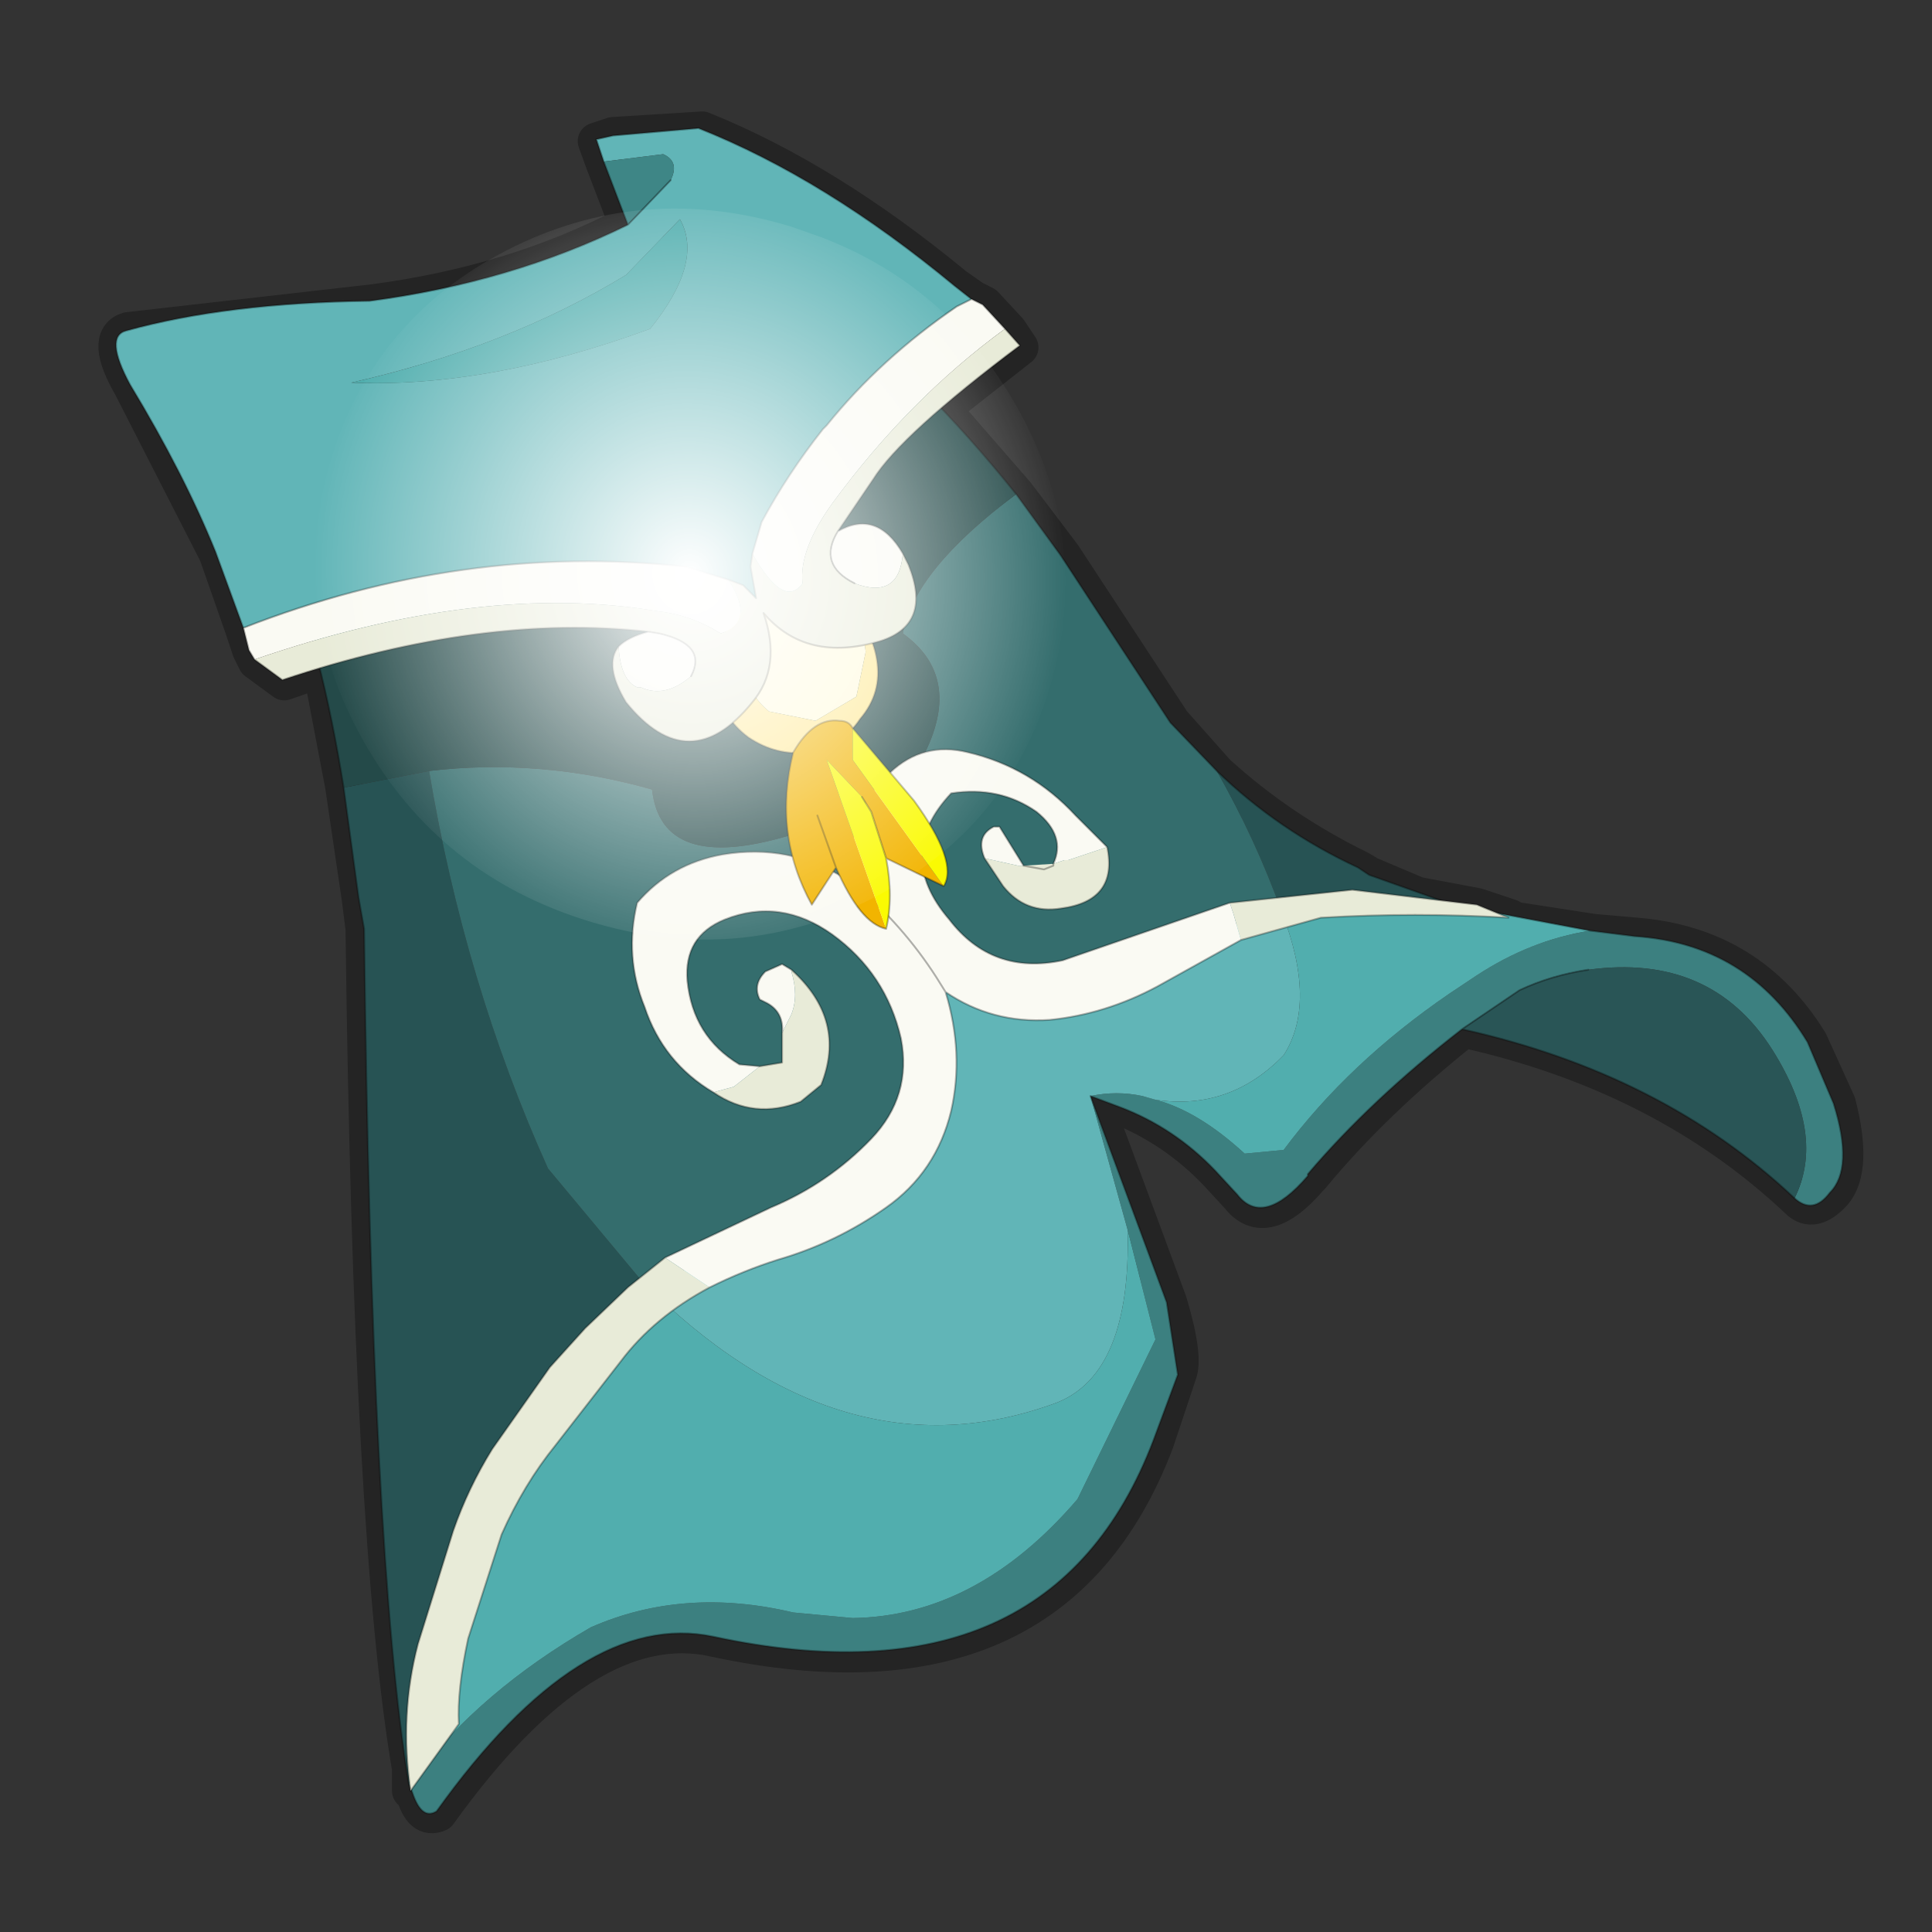 <?xml version="1.0" encoding="UTF-8" standalone="no"?>
<svg xmlns:xlink="http://www.w3.org/1999/xlink" height="520.0px" width="520.0px" xmlns="http://www.w3.org/2000/svg">
  <rect width="100%" height="100%" fill="#333333" stroke="none"/>
  <g transform="matrix(10.0, 0.0, 0.0, 10.0, 0.0, 0.0)">
    <use height="52.0" transform="matrix(1.0, 0.0, 0.0, 1.0, 0.0, 0.0)" width="52.0" xlink:href="#shape0"/>
    <use height="136.85" transform="matrix(0.134, -0.021, 0.022, 0.143, 7.136, 7.225)" width="148.25" xlink:href="#sprite0"/>
  </g>
  <defs>
    <g id="shape0" transform="matrix(1.0, 0.0, 0.0, 1.0, 0.0, 0.0)">
      <path d="M52.0 0.0 L52.0 52.0 0.0 52.0 0.0 0.0 52.0 0.0" fill="#795fa9" fill-opacity="0.0" fill-rule="evenodd" stroke="none"/>
      <path d="M26.2 8.05 L26.5 8.2 27.15 8.9 27.45 9.35 25.35 11.0 27.35 13.3 28.6 14.95 31.55 19.45 32.75 20.8 Q34.45 22.35 36.6 23.4 L36.85 23.55 38.15 24.1 39.75 24.4 40.65 24.7 40.3 24.7 42.9 25.1 44.05 25.2 Q47.1 25.45 48.7 28.05 L49.45 29.7 Q49.9 31.45 49.35 32.1 48.8 32.7 48.4 32.3 44.8 28.9 39.4 27.7 36.95 29.65 35.3 31.65 L35.25 31.7 Q34.05 33.1 33.35 32.2 L32.75 31.55 Q31.65 30.4 30.2 29.8 L29.4 29.5 29.6 30.05 31.45 35.05 Q31.9 36.55 31.7 37.0 L31.1 38.8 Q28.35 46.05 19.25 44.1 15.75 43.3 11.8 48.8 11.35 49.0 11.15 48.25 L11.1 48.15 11.05 48.2 11.05 47.6 Q10.0 41.4 9.8 25.0 L9.7 24.2 9.25 21.15 8.65 18.0 7.65 18.35 6.9 17.8 6.75 17.5 6.55 16.9 5.85 14.9 3.55 10.4 Q2.8 9.1 3.45 8.9 L10.05 8.15 Q13.85 7.65 16.9 6.05 L16.25 4.35 16.05 3.8 16.5 3.65 18.9 3.5 Q22.25 4.85 25.7 7.7 L26.2 8.05 Z" fill="none" stroke="#000000" stroke-linecap="round" stroke-linejoin="round" stroke-opacity="0.302" stroke-width="1.0"/>
      <path d="M11.0 48.0 L11.15 47.85 Q12.95 45.5 15.9 43.8 18.4 42.7 21.35 43.4 L22.95 43.55 Q26.3 43.5 29.0 40.35 L31.1 36.05 30.35 33.1 29.35 29.5 29.55 30.05 31.4 35.05 31.7 37.0 31.05 38.75 Q28.3 46.0 19.2 44.05 15.65 43.3 11.75 48.75 11.35 49.0 11.1 48.25 L11.0 48.0 M42.8 25.05 L44.0 25.2 Q47.05 25.4 48.65 28.05 L49.35 29.7 Q49.9 31.45 49.25 32.1 48.8 32.7 48.3 32.25 49.15 30.55 47.7 28.25 46.05 25.65 42.75 26.1 41.75 26.25 40.9 26.65 L39.35 27.7 Q36.9 29.6 35.2 31.6 L35.2 31.65 Q34.0 33.05 33.3 32.15 L32.7 31.5 Q31.6 30.35 30.15 29.8 L29.35 29.5 Q30.05 29.35 30.75 29.5 L31.1 29.6 Q32.25 29.9 33.5 31.05 L34.55 30.95 Q36.3 28.6 39.0 26.75 L39.75 26.25 Q41.2 25.3 42.8 25.05" fill="#3c8080" fill-rule="evenodd" stroke="none"/>
      <path d="M29.35 29.5 L30.35 33.1 Q30.45 36.95 28.45 37.75 22.65 39.9 17.25 34.45 21.75 33.65 24.3 30.1 L24.95 26.75 29.9 25.85 34.5 24.55 Q35.45 27.0 34.55 28.4 33.1 29.9 31.1 29.6 L30.75 29.5 Q30.05 29.35 29.35 29.5" fill="#61b5b7" fill-rule="evenodd" stroke="none"/>
      <path d="M48.3 32.25 Q44.75 28.9 39.35 27.7 L40.9 26.65 Q41.75 26.25 42.75 26.1 46.05 25.65 47.7 28.25 49.15 30.55 48.3 32.25" fill="#295556" fill-rule="evenodd" stroke="none"/>
      <path d="M11.15 47.85 Q11.9 41.75 15.25 36.7 L17.25 34.45 Q22.65 39.9 28.45 37.75 30.45 36.95 30.35 33.1 L31.1 36.05 29.0 40.35 Q26.3 43.5 22.95 43.55 L21.35 43.4 Q18.4 42.7 15.9 43.8 12.95 45.5 11.15 47.85 M39.1 24.35 L42.8 25.05 Q41.2 25.3 39.75 26.25 L39.0 26.75 Q36.3 28.6 34.55 30.95 L33.5 31.05 Q32.25 29.9 31.1 29.6 33.1 29.9 34.55 28.4 35.45 27.0 34.5 24.55 L39.1 24.35" fill="#51aeae" fill-rule="evenodd" stroke="none"/>
      <path d="M11.15 47.85 L11.0 48.0 Q10.0 41.9 9.8 25.0 L9.65 24.15 9.25 21.2 11.55 20.75 Q12.5 26.45 14.75 31.45 L17.25 34.45 15.25 36.7 Q11.9 41.75 11.15 47.85 M32.75 20.75 Q34.4 22.35 36.55 23.35 L36.85 23.55 39.1 24.35 34.5 24.55 Q33.8 22.6 32.75 20.75" fill="#275354" fill-rule="evenodd" stroke="none"/>
      <path d="M17.25 34.45 L14.75 31.45 Q12.5 26.45 11.55 20.75 14.55 20.4 17.55 21.25 17.8 23.5 21.2 22.5 22.1 21.8 21.95 21.05 23.2 22.05 24.9 20.25 25.9 18.2 24.3 17.05 24.6 15.35 27.35 13.3 L28.55 14.95 31.5 19.45 32.75 20.75 Q33.8 22.6 34.5 24.55 L29.9 25.85 24.95 26.75 24.3 30.1 Q21.75 33.65 17.25 34.45" fill="#346d6d" fill-rule="evenodd" stroke="none"/>
      <path d="M11.55 20.75 L9.25 21.2 Q8.05 13.7 5.3 11.4 10.35 11.0 17.8 6.35 22.25 6.95 27.35 13.3 24.6 15.35 24.3 17.05 25.9 18.2 24.9 20.25 23.2 22.05 21.95 21.05 22.1 21.8 21.2 22.5 17.8 23.5 17.55 21.25 14.55 20.4 11.55 20.75" fill="#244a49" fill-rule="evenodd" stroke="none"/>
      <path d="M9.25 21.2 L9.65 24.15 9.8 25.0 Q10.0 41.9 11.0 48.0 L11.1 48.25 Q11.35 49.0 11.75 48.75 15.65 43.3 19.2 44.05 28.3 46.0 31.05 38.75 L31.7 37.0 31.4 35.05 29.55 30.05 29.35 29.5 M32.75 20.75 Q34.4 22.35 36.55 23.35 L36.85 23.55 39.1 24.35 42.8 25.05 44.0 25.2 Q47.05 25.4 48.65 28.05 L49.35 29.7 Q49.9 31.45 49.25 32.1 48.8 32.7 48.3 32.25 44.75 28.9 39.35 27.7 36.9 29.6 35.2 31.6 L35.2 31.65 Q34.0 33.05 33.3 32.15 L32.7 31.5 Q31.6 30.35 30.15 29.8 L29.35 29.5 M39.35 27.7 L40.9 26.65 Q41.75 26.25 42.75 26.1 M27.35 13.3 Q22.25 6.95 17.8 6.35 10.35 11.0 5.3 11.4 8.05 13.7 9.25 21.2 M27.35 13.3 L28.55 14.95 31.5 19.45 32.75 20.75" fill="none" stroke="#000000" stroke-linecap="round" stroke-linejoin="round" stroke-opacity="0.302" stroke-width="0.05"/>
      <path d="M19.1 34.65 Q17.6 35.45 16.7 36.65 L14.95 38.9 Q14.1 39.95 13.5 41.3 L12.6 44.1 Q12.3 45.5 12.35 46.4 L11.05 48.2 Q10.75 46.15 11.25 44.25 L12.2 41.2 Q12.6 40.05 13.25 39.0 L14.8 36.8 15.75 35.75 16.9 34.65 17.9 33.85 19.1 34.65 M20.45 28.7 L21.05 28.6 21.05 28.35 21.05 27.8 21.3 27.3 Q21.5 26.8 21.3 26.15 L21.3 26.1 Q22.8 27.45 22.1 29.2 L21.55 29.65 Q20.3 30.15 19.2 29.4 L19.75 29.25 20.45 28.7 M29.8 22.8 Q30.1 24.25 28.55 24.45 27.6 24.6 27.0 23.85 L26.5 23.1 27.4 23.3 27.55 23.3 28.35 23.25 28.35 23.3 28.1 23.4 27.55 23.3 28.1 23.4 28.35 23.3 28.35 23.25 28.65 23.15 28.75 23.15 29.8 22.8 M33.1 24.3 L36.4 23.95 39.75 24.35 40.6 24.7 Q38.1 24.55 35.55 24.7 L33.4 25.3 33.2 24.6 33.1 24.3" fill="#e8ebd8" fill-rule="evenodd" stroke="none"/>
      <path d="M17.9 33.85 L20.75 32.5 Q22.3 31.85 23.45 30.65 24.55 29.5 24.25 27.95 23.85 26.2 22.4 25.15 21.0 24.15 19.5 24.75 18.4 25.2 18.5 26.4 18.65 27.9 19.9 28.65 L20.45 28.7 19.75 29.25 19.2 29.4 Q17.85 28.6 17.35 27.1 16.8 25.75 17.15 24.3 18.05 23.25 19.45 23.0 21.25 22.7 22.75 23.65 L23.0 23.8 Q22.65 22.0 23.95 20.8 24.85 19.95 26.05 20.25 27.75 20.65 28.95 21.95 L29.8 22.8 28.75 23.15 28.65 23.15 28.35 23.25 Q28.7 22.5 27.9 21.85 26.9 21.15 25.6 21.35 24.05 23.0 25.55 24.75 26.7 26.25 28.6 25.85 L33.1 24.3 33.2 24.6 33.4 25.3 31.15 26.55 Q29.75 27.3 28.25 27.45 26.7 27.55 25.45 26.7 25.95 28.35 25.6 29.9 25.2 31.55 23.85 32.5 22.5 33.45 20.95 33.9 20.0 34.2 19.1 34.65 L17.9 33.85 M21.05 27.8 Q21.1 27.25 20.65 27.0 L20.45 26.9 Q20.25 26.5 20.6 26.15 L21.05 25.95 21.3 26.1 21.3 26.15 Q21.5 26.8 21.3 27.3 L21.05 27.8 M26.5 23.1 Q26.25 22.5 26.75 22.25 L26.9 22.25 27.55 23.3 27.4 23.3 26.5 23.1 M25.45 26.7 L25.2 26.3 Q24.3 24.9 23.0 23.8 24.3 24.9 25.2 26.3 L25.45 26.7" fill="#fafaf3" fill-rule="evenodd" stroke="none"/>
      <path d="M19.1 34.65 Q17.6 35.45 16.7 36.65 L14.95 38.9 Q14.1 39.95 13.5 41.3 L12.6 44.1 Q12.3 45.5 12.35 46.4 L11.05 48.2 Q10.75 46.15 11.25 44.25 L12.2 41.2 Q12.6 40.05 13.25 39.0 L14.8 36.8 15.75 35.75 16.9 34.65 17.9 33.85 20.75 32.5 Q22.3 31.85 23.45 30.65 24.55 29.5 24.25 27.95 23.85 26.2 22.4 25.15 21.0 24.15 19.5 24.75 18.4 25.2 18.5 26.4 18.65 27.9 19.9 28.65 L20.45 28.7 21.05 28.6 21.05 28.35 21.05 27.8 Q21.1 27.25 20.65 27.0 L20.45 26.9 Q20.25 26.5 20.6 26.15 L21.05 25.95 21.3 26.1 Q22.8 27.45 22.1 29.2 L21.55 29.65 Q20.3 30.15 19.2 29.4 17.85 28.6 17.35 27.1 16.8 25.75 17.15 24.3 18.05 23.25 19.45 23.0 21.25 22.7 22.75 23.65 L23.0 23.8 Q22.65 22.0 23.95 20.8 24.85 19.95 26.05 20.25 27.75 20.65 28.95 21.95 L29.8 22.8 Q30.1 24.25 28.55 24.45 27.6 24.6 27.0 23.85 L26.5 23.1 Q26.25 22.5 26.75 22.25 L26.9 22.25 27.55 23.3 28.1 23.4 28.35 23.3 28.35 23.25 Q28.7 22.5 27.9 21.85 26.9 21.15 25.6 21.35 24.05 23.0 25.55 24.75 26.7 26.25 28.6 25.85 L33.1 24.3 36.4 23.95 39.75 24.35 40.6 24.7 Q38.1 24.55 35.55 24.7 L33.4 25.3 31.15 26.55 Q29.75 27.3 28.25 27.45 26.7 27.55 25.45 26.7 25.95 28.35 25.6 29.9 25.2 31.55 23.85 32.5 22.5 33.45 20.95 33.9 20.0 34.2 19.1 34.65 M23.0 23.8 Q24.3 24.9 25.2 26.3 L25.45 26.7" fill="none" stroke="#000000" stroke-linecap="round" stroke-linejoin="round" stroke-opacity="0.302" stroke-width="0.05"/>
      <path d="M21.45 16.1 Q22.1 16.05 22.7 16.45 23.25 16.9 23.3 17.55 L23.05 18.75 21.95 19.4 20.7 19.15 Q20.15 18.7 20.05 18.05 19.95 17.4 20.35 16.8 20.8 16.25 21.45 16.1" fill="#fffada" fill-rule="evenodd" stroke="none"/>
      <path d="M21.05 15.9 Q22.0 15.8 22.75 16.3 23.45 16.85 23.6 17.75 23.75 18.65 23.15 19.35 22.65 20.1 21.75 20.25 20.9 20.35 20.15 19.85 19.4 19.3 19.3 18.4 19.1 17.55 19.65 16.8 20.2 16.05 21.05 15.9 M21.45 16.1 Q20.8 16.25 20.35 16.8 19.95 17.4 20.05 18.05 20.15 18.7 20.7 19.15 L21.95 19.4 23.05 18.75 23.3 17.55 Q23.25 16.9 22.7 16.45 22.1 16.05 21.45 16.1" fill="#fee892" fill-rule="evenodd" stroke="none"/>
      <path d="M21.05 15.9 Q20.2 16.05 19.65 16.8 19.1 17.55 19.3 18.4 19.4 19.3 20.15 19.85 20.9 20.35 21.75 20.25 22.65 20.1 23.15 19.35 23.75 18.65 23.6 17.75 23.45 16.85 22.75 16.3 22.0 15.8 21.05 15.9 Z" fill="none" stroke="#000000" stroke-linecap="round" stroke-linejoin="round" stroke-opacity="0.302" stroke-width="0.05"/>
      <path d="M22.5 23.35 L21.85 24.35 Q20.8 22.45 21.35 20.25 21.9 19.3 22.6 19.4 22.85 19.4 22.95 19.6 L22.95 20.45 25.4 23.85 23.85 23.1 23.45 21.85 23.2 21.45 22.25 20.45 23.85 25.0 Q23.15 24.85 22.5 23.35 L22.0 21.95 22.5 23.35" fill="#f2b400" fill-rule="evenodd" stroke="none"/>
      <path d="M25.4 23.85 L22.95 20.45 22.95 19.6 24.6 21.55 Q25.8 23.2 25.4 23.85 M23.85 23.1 Q24.05 24.15 23.85 25.0 L22.25 20.45 23.2 21.45 23.45 21.85 23.85 23.1" fill="#fafa02" fill-rule="evenodd" stroke="none"/>
      <path d="M22.95 19.6 Q22.85 19.4 22.6 19.4 21.9 19.3 21.35 20.25 20.8 22.45 21.85 24.35 L22.5 23.35 22.0 21.95 M22.95 19.6 L24.6 21.55 Q25.8 23.2 25.4 23.85 L23.85 23.1 Q24.05 24.15 23.85 25.0 23.15 24.85 22.5 23.35 M23.2 21.45 L23.45 21.85 23.85 23.1" fill="none" stroke="#000000" stroke-linecap="round" stroke-linejoin="round" stroke-opacity="0.302" stroke-width="0.05"/>
      <path d="M6.55 16.9 L5.8 14.85 Q4.95 12.75 3.5 10.35 2.8 9.05 3.4 8.9 6.1 8.15 9.95 8.1 13.75 7.6 16.9 6.05 L18.05 4.85 Q18.3 4.35 17.85 4.15 L16.25 4.35 16.05 3.75 16.5 3.65 18.8 3.45 Q22.2 4.8 25.7 7.7 L26.4 8.25 25.45 9.35 Q24.8 9.45 24.1 10.65 23.45 11.75 22.3 12.1 21.1 12.5 21.5 15.1 L21.6 15.5 21.6 15.8 21.65 15.85 21.6 16.35 20.05 16.6 19.95 16.5 Q19.2 16.0 19.4 16.9 L19.4 16.85 Q19.2 16.55 18.8 16.4 L17.7 16.0 Q12.05 14.95 6.55 16.9 M18.3 5.9 L16.85 7.4 Q13.65 9.35 9.45 10.3 13.15 10.45 17.5 8.85 18.95 7.05 18.3 5.9" fill="#61b5b7" fill-rule="evenodd" stroke="none"/>
      <path d="M16.9 6.05 L16.25 4.35 17.85 4.15 Q18.3 4.35 18.05 4.85 L16.9 6.05" fill="#3e8686" fill-rule="evenodd" stroke="none"/>
      <path d="M18.3 5.9 Q18.95 7.05 17.5 8.85 13.15 10.45 9.45 10.3 13.65 9.35 16.85 7.4 L18.3 5.9" fill="#51aeae" fill-rule="evenodd" stroke="none"/>
      <path d="M6.55 16.9 L5.8 14.85 Q4.95 12.75 3.5 10.35 2.8 9.05 3.4 8.9 6.1 8.15 9.95 8.1 13.75 7.6 16.9 6.05 L16.25 4.35 16.05 3.75 16.5 3.65 18.8 3.45 Q22.2 4.8 25.7 7.7 L26.4 8.25 M16.9 6.05 L18.05 4.85" fill="none" stroke="#000000" stroke-linecap="round" stroke-linejoin="round" stroke-opacity="0.302" stroke-width="0.05"/>
      <path d="M17.45 17.0 L17.75 17.05 Q19.05 17.35 18.6 18.2 17.9 18.8 17.25 18.5 L17.15 18.5 Q16.7 18.3 16.65 17.4 16.9 17.15 17.45 17.0 M24.3 14.9 Q24.2 16.15 23.0 15.7 22.0 15.2 22.55 14.3 23.6 13.7 24.3 14.9 M27.05 8.85 Q24.45 10.75 22.4 13.55 21.5 14.8 21.6 15.7 21.1 16.4 20.25 14.9 L20.5 14.05 Q21.2 12.75 22.15 11.55 L22.25 11.45 Q23.7 9.65 25.75 8.25 L26.15 8.05 26.45 8.2 27.05 8.85 M19.6 15.6 Q20.35 16.75 19.4 17.05 18.6 16.55 17.7 16.45 12.95 15.65 6.85 17.75 L6.7 17.5 6.55 16.9 Q12.45 14.6 18.45 15.25 L19.6 15.6" fill="#fafaf3" fill-rule="evenodd" stroke="none"/>
      <path d="M17.45 17.0 Q13.0 16.5 7.6 18.3 L6.85 17.75 Q12.95 15.65 17.7 16.45 18.6 16.55 19.4 17.05 20.35 16.75 19.6 15.6 L20.0 15.75 20.3 16.05 20.35 16.1 20.2 15.25 20.25 14.9 Q21.1 16.4 21.6 15.7 21.5 14.8 22.4 13.55 24.45 10.75 27.05 8.85 L27.45 9.3 Q24.25 11.7 23.5 12.9 L22.55 14.3 Q22.0 15.2 23.0 15.7 24.2 16.15 24.3 14.9 L24.45 15.2 Q25.1 16.8 23.7 17.25 21.7 17.85 20.55 16.5 21.05 17.95 20.25 18.9 18.55 21.0 16.85 18.9 16.25 17.9 16.65 17.4 16.7 18.3 17.15 18.5 L17.25 18.5 Q17.9 18.8 18.6 18.2 19.05 17.35 17.75 17.05 L17.45 17.0" fill="#e8ebd8" fill-rule="evenodd" stroke="none"/>
      <path d="M6.85 17.75 L7.6 18.3 Q13.0 16.5 17.45 17.0 L17.75 17.05 Q19.05 17.35 18.6 18.2 M16.65 17.4 Q16.25 17.9 16.85 18.9 18.55 21.0 20.25 18.9 21.05 17.95 20.55 16.5 21.7 17.85 23.7 17.25 25.1 16.8 24.45 15.2 L24.3 14.9 Q23.6 13.7 22.55 14.3 L23.5 12.9 Q24.25 11.7 27.45 9.3 L27.05 8.85 M23.0 15.7 Q22.0 15.2 22.55 14.3 M20.25 14.9 L20.2 15.25 20.35 16.1 20.3 16.05 20.0 15.75 19.6 15.6 M6.85 17.75 L6.7 17.5 6.55 16.9 Q12.45 14.6 18.45 15.25 L19.6 15.6 M20.25 14.9 L20.5 14.05 Q21.2 12.75 22.15 11.55 L22.25 11.45 Q23.7 9.65 25.75 8.25 L26.15 8.05 26.45 8.2 27.05 8.85 M17.45 17.0 Q16.9 17.15 16.65 17.4" fill="none" stroke="#000000" stroke-linecap="round" stroke-linejoin="round" stroke-opacity="0.302" stroke-width="0.05"/>
    </g>
    <g id="sprite0" transform="matrix(1.0, 0.0, 0.0, 1.0, 73.5, 65.0)">
      <use height="136.85" transform="matrix(1.0, 0.0, 0.0, 1.0, -73.5, -65.0)" width="148.25" xlink:href="#shape1"/>
    </g>
    <g id="shape1" transform="matrix(1.0, 0.0, 0.0, 1.0, 73.5, 65.0)">
      <path d="M36.65 -54.65 Q60.05 -42.0 69.75 -17.95 80.55 8.9 68.0 34.1 55.45 59.35 26.8 68.2 -1.8 77.05 -29.7 64.3 -57.6 51.6 -68.45 24.75 -79.3 -2.05 -66.75 -27.25 L-66.7 -27.3 Q-54.1 -52.5 -25.5 -61.4 3.1 -70.2 31.0 -57.5 L36.65 -54.65" fill="url(#gradient0)" fill-rule="evenodd" stroke="none"/>
    </g>
    <radialGradient cx="0" cy="0" gradientTransform="matrix(0.091, 0.0, 0.0, 0.091, 0.6, 3.4)" gradientUnits="userSpaceOnUse" id="gradient0" r="819.2" spreadMethod="pad">
      <stop offset="0.0" stop-color="#ffffff"/>
      <stop offset="1.0" stop-color="#ffffff" stop-opacity="0.0"/>
    </radialGradient>
  </defs>
</svg>
